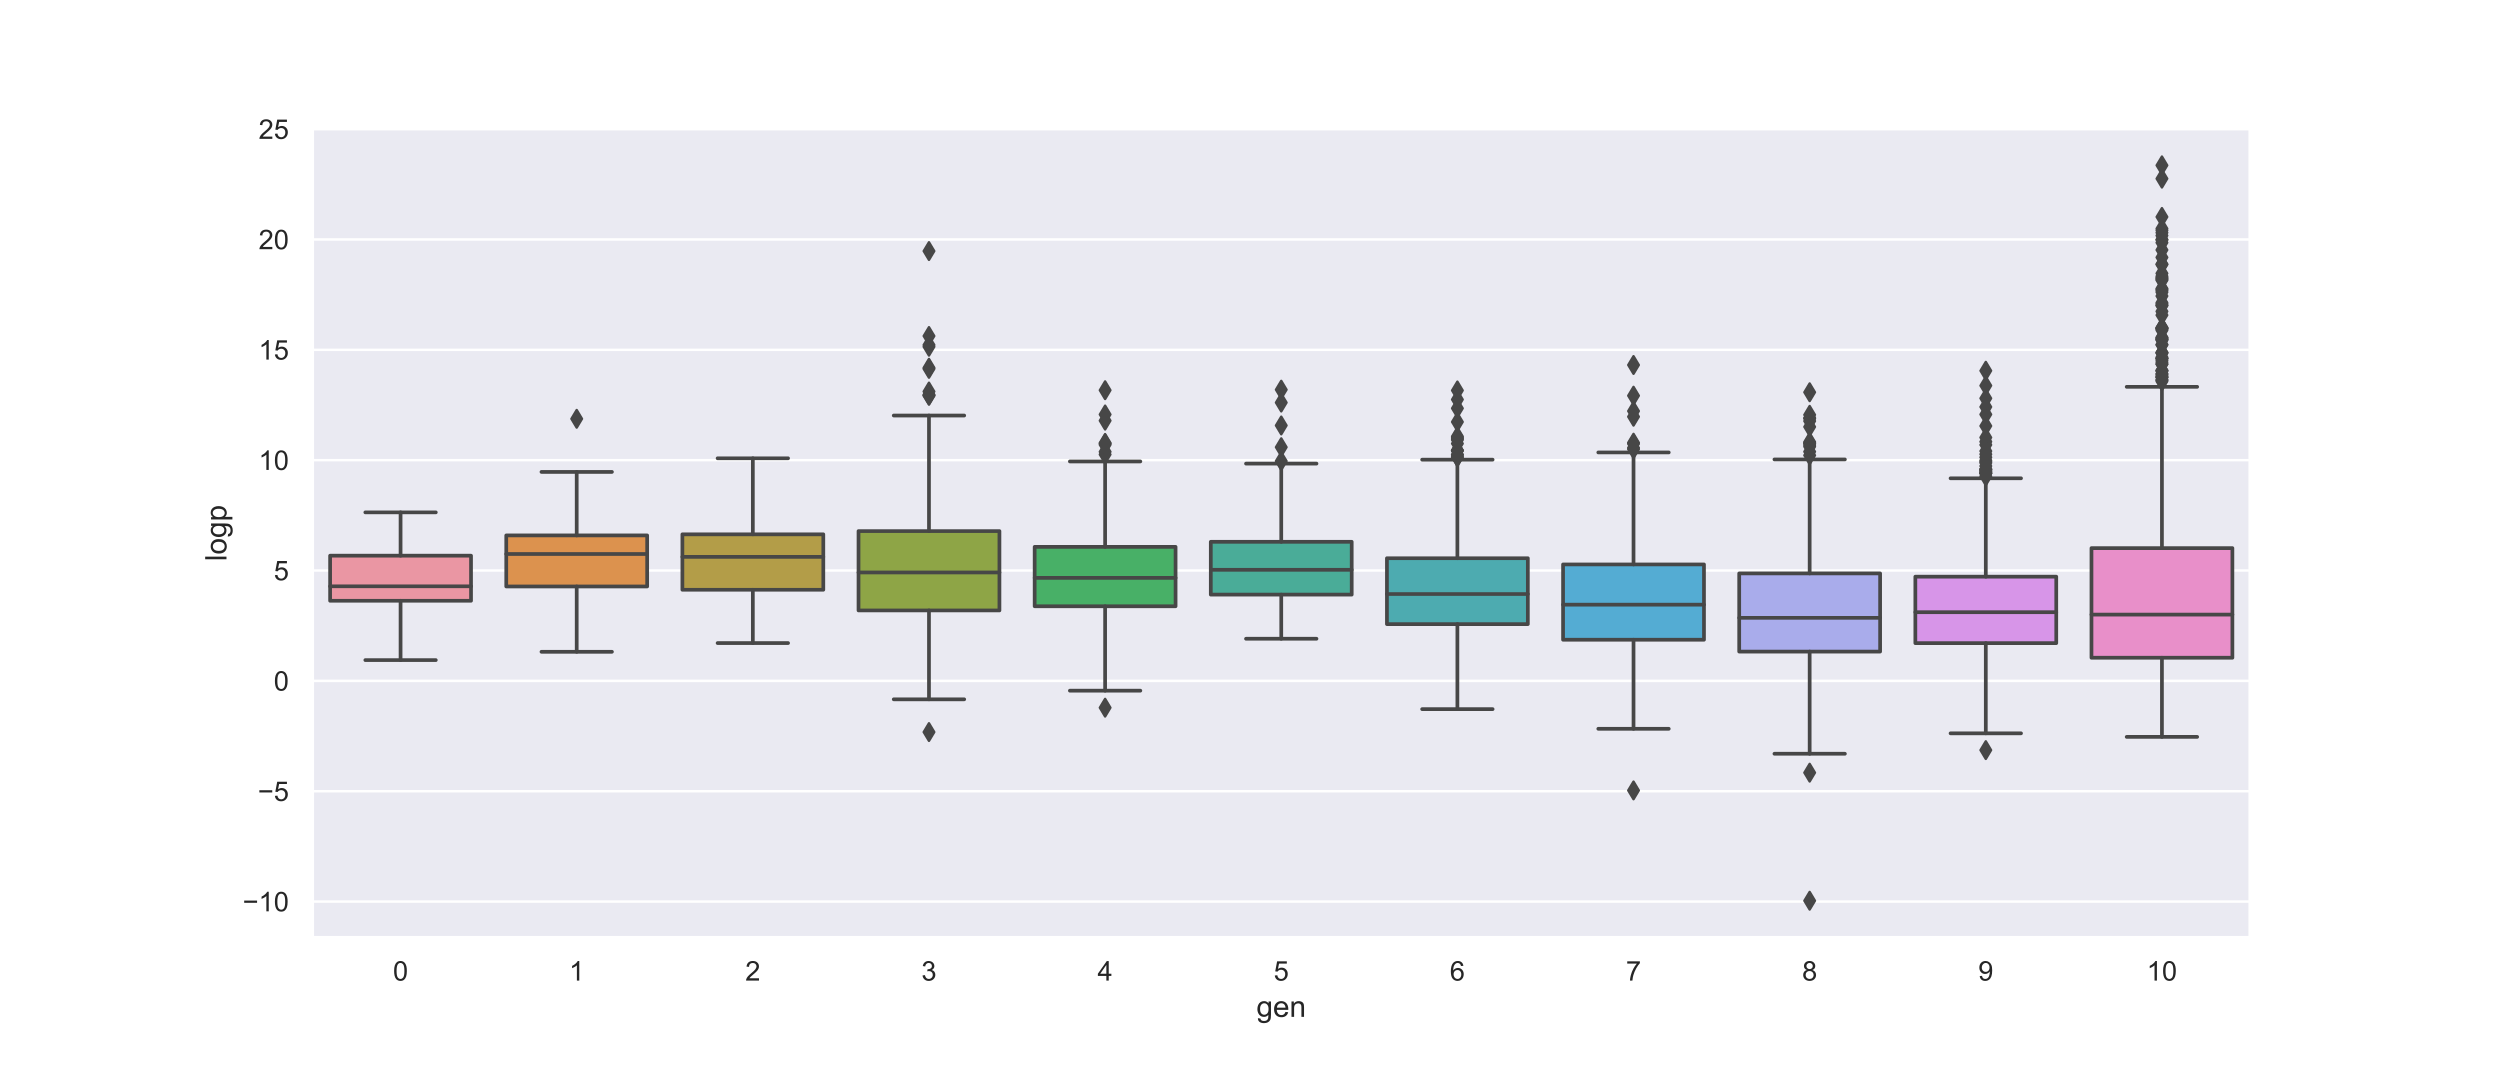 <?xml version="1.0" encoding="utf-8" standalone="no"?>
<!DOCTYPE svg PUBLIC "-//W3C//DTD SVG 1.1//EN"
  "http://www.w3.org/Graphics/SVG/1.1/DTD/svg11.dtd">
<!-- Created with matplotlib (https://matplotlib.org/) -->
<svg height="432pt" version="1.1" viewBox="0 0 1008 432" width="1008pt" xmlns="http://www.w3.org/2000/svg" xmlns:xlink="http://www.w3.org/1999/xlink">
 <defs>
  <style type="text/css">
*{stroke-linecap:butt;stroke-linejoin:round;}
  </style>
 </defs>
 <g id="figure_1">
  <g id="patch_1">
   <path d="M 0 432 
L 1008 432 
L 1008 0 
L 0 0 
z
" style="fill:#ffffff;"/>
  </g>
  <g id="axes_1">
   <g id="patch_2">
    <path d="M 126 378 
L 907.2 378 
L 907.2 51.84 
L 126 51.84 
z
" style="fill:#eaeaf2;"/>
   </g>
   <g id="matplotlib.axis_1">
    <g id="xtick_1">
     <g id="text_1">
      <!-- 0 -->
      <defs>
       <path d="M 4.156 35.297 
Q 4.156 48 6.766 55.734 
Q 9.375 63.484 14.516 67.672 
Q 19.672 71.875 27.484 71.875 
Q 33.25 71.875 37.594 69.547 
Q 41.938 67.234 44.766 62.859 
Q 47.609 58.5 49.219 52.219 
Q 50.828 45.953 50.828 35.297 
Q 50.828 22.703 48.234 14.969 
Q 45.656 7.234 40.5 3 
Q 35.359 -1.219 27.484 -1.219 
Q 17.141 -1.219 11.234 6.203 
Q 4.156 15.141 4.156 35.297 
z
M 13.188 35.297 
Q 13.188 17.672 17.312 11.828 
Q 21.438 6 27.484 6 
Q 33.547 6 37.672 11.859 
Q 41.797 17.719 41.797 35.297 
Q 41.797 52.984 37.672 58.781 
Q 33.547 64.594 27.391 64.594 
Q 21.344 64.594 17.719 59.469 
Q 13.188 52.938 13.188 35.297 
z
" id="ArialMT-48"/>
      </defs>
      <g style="fill:#262626;" transform="translate(158.451 395.374)scale(0.11 -0.11)">
       <use xlink:href="#ArialMT-48"/>
      </g>
     </g>
    </g>
    <g id="xtick_2">
     <g id="text_2">
      <!-- 1 -->
      <defs>
       <path d="M 37.25 0 
L 28.469 0 
L 28.469 56 
Q 25.297 52.984 20.141 49.953 
Q 14.984 46.922 10.891 45.406 
L 10.891 53.906 
Q 18.266 57.375 23.781 62.297 
Q 29.297 67.234 31.594 71.875 
L 37.25 71.875 
z
" id="ArialMT-49"/>
      </defs>
      <g style="fill:#262626;" transform="translate(229.469 395.374)scale(0.11 -0.11)">
       <use xlink:href="#ArialMT-49"/>
      </g>
     </g>
    </g>
    <g id="xtick_3">
     <g id="text_3">
      <!-- 2 -->
      <defs>
       <path d="M 50.344 8.453 
L 50.344 0 
L 3.031 0 
Q 2.938 3.172 4.047 6.109 
Q 5.859 10.938 9.828 15.625 
Q 13.812 20.312 21.344 26.469 
Q 33.016 36.031 37.109 41.625 
Q 41.219 47.219 41.219 52.203 
Q 41.219 57.422 37.469 61 
Q 33.734 64.594 27.734 64.594 
Q 21.391 64.594 17.578 60.781 
Q 13.766 56.984 13.719 50.25 
L 4.688 51.172 
Q 5.609 61.281 11.656 66.578 
Q 17.719 71.875 27.938 71.875 
Q 38.234 71.875 44.234 66.156 
Q 50.25 60.453 50.25 52 
Q 50.25 47.703 48.484 43.547 
Q 46.734 39.406 42.656 34.812 
Q 38.578 30.219 29.109 22.219 
Q 21.188 15.578 18.938 13.203 
Q 16.703 10.844 15.234 8.453 
z
" id="ArialMT-50"/>
      </defs>
      <g style="fill:#262626;" transform="translate(300.487 395.374)scale(0.11 -0.11)">
       <use xlink:href="#ArialMT-50"/>
      </g>
     </g>
    </g>
    <g id="xtick_4">
     <g id="text_4">
      <!-- 3 -->
      <defs>
       <path d="M 4.203 18.891 
L 12.984 20.062 
Q 14.5 12.594 18.141 9.297 
Q 21.781 6 27 6 
Q 33.203 6 37.469 10.297 
Q 41.75 14.594 41.75 20.953 
Q 41.75 27 37.797 30.922 
Q 33.844 34.859 27.734 34.859 
Q 25.25 34.859 21.531 33.891 
L 22.516 41.609 
Q 23.391 41.5 23.922 41.5 
Q 29.547 41.5 34.031 44.422 
Q 38.531 47.359 38.531 53.469 
Q 38.531 58.297 35.25 61.469 
Q 31.984 64.656 26.812 64.656 
Q 21.688 64.656 18.266 61.422 
Q 14.844 58.203 13.875 51.766 
L 5.078 53.328 
Q 6.688 62.156 12.391 67.016 
Q 18.109 71.875 26.609 71.875 
Q 32.469 71.875 37.391 69.359 
Q 42.328 66.844 44.938 62.5 
Q 47.562 58.156 47.562 53.266 
Q 47.562 48.641 45.062 44.828 
Q 42.578 41.016 37.703 38.766 
Q 44.047 37.312 47.562 32.688 
Q 51.078 28.078 51.078 21.141 
Q 51.078 11.766 44.234 5.25 
Q 37.406 -1.266 26.953 -1.266 
Q 17.531 -1.266 11.297 4.344 
Q 5.078 9.969 4.203 18.891 
z
" id="ArialMT-51"/>
      </defs>
      <g style="fill:#262626;" transform="translate(371.505 395.374)scale(0.11 -0.11)">
       <use xlink:href="#ArialMT-51"/>
      </g>
     </g>
    </g>
    <g id="xtick_5">
     <g id="text_5">
      <!-- 4 -->
      <defs>
       <path d="M 32.328 0 
L 32.328 17.141 
L 1.266 17.141 
L 1.266 25.203 
L 33.938 71.578 
L 41.109 71.578 
L 41.109 25.203 
L 50.781 25.203 
L 50.781 17.141 
L 41.109 17.141 
L 41.109 0 
z
M 32.328 25.203 
L 32.328 57.469 
L 9.906 25.203 
z
" id="ArialMT-52"/>
      </defs>
      <g style="fill:#262626;" transform="translate(442.523 395.374)scale(0.11 -0.11)">
       <use xlink:href="#ArialMT-52"/>
      </g>
     </g>
    </g>
    <g id="xtick_6">
     <g id="text_6">
      <!-- 5 -->
      <defs>
       <path d="M 4.156 18.75 
L 13.375 19.531 
Q 14.406 12.797 18.141 9.391 
Q 21.875 6 27.156 6 
Q 33.5 6 37.891 10.781 
Q 42.281 15.578 42.281 23.484 
Q 42.281 31 38.062 35.344 
Q 33.844 39.703 27 39.703 
Q 22.75 39.703 19.328 37.766 
Q 15.922 35.844 13.969 32.766 
L 5.719 33.844 
L 12.641 70.609 
L 48.25 70.609 
L 48.25 62.203 
L 19.672 62.203 
L 15.828 42.969 
Q 22.266 47.469 29.344 47.469 
Q 38.719 47.469 45.156 40.969 
Q 51.609 34.469 51.609 24.266 
Q 51.609 14.547 45.953 7.469 
Q 39.062 -1.219 27.156 -1.219 
Q 17.391 -1.219 11.203 4.25 
Q 5.031 9.719 4.156 18.75 
z
" id="ArialMT-53"/>
      </defs>
      <g style="fill:#262626;" transform="translate(513.541 395.374)scale(0.11 -0.11)">
       <use xlink:href="#ArialMT-53"/>
      </g>
     </g>
    </g>
    <g id="xtick_7">
     <g id="text_7">
      <!-- 6 -->
      <defs>
       <path d="M 49.75 54.047 
L 41.016 53.375 
Q 39.844 58.547 37.703 60.891 
Q 34.125 64.656 28.906 64.656 
Q 24.703 64.656 21.531 62.312 
Q 17.391 59.281 14.984 53.469 
Q 12.594 47.656 12.5 36.922 
Q 15.672 41.75 20.266 44.094 
Q 24.859 46.438 29.891 46.438 
Q 38.672 46.438 44.844 39.969 
Q 51.031 33.5 51.031 23.25 
Q 51.031 16.5 48.125 10.719 
Q 45.219 4.938 40.141 1.859 
Q 35.062 -1.219 28.609 -1.219 
Q 17.625 -1.219 10.688 6.859 
Q 3.766 14.938 3.766 33.5 
Q 3.766 54.25 11.422 63.672 
Q 18.109 71.875 29.438 71.875 
Q 37.891 71.875 43.281 67.141 
Q 48.688 62.406 49.75 54.047 
z
M 13.875 23.188 
Q 13.875 18.656 15.797 14.5 
Q 17.719 10.359 21.188 8.172 
Q 24.656 6 28.469 6 
Q 34.031 6 38.031 10.484 
Q 42.047 14.984 42.047 22.703 
Q 42.047 30.125 38.078 34.391 
Q 34.125 38.672 28.125 38.672 
Q 22.172 38.672 18.016 34.391 
Q 13.875 30.125 13.875 23.188 
z
" id="ArialMT-54"/>
      </defs>
      <g style="fill:#262626;" transform="translate(584.56 395.374)scale(0.11 -0.11)">
       <use xlink:href="#ArialMT-54"/>
      </g>
     </g>
    </g>
    <g id="xtick_8">
     <g id="text_8">
      <!-- 7 -->
      <defs>
       <path d="M 4.734 62.203 
L 4.734 70.656 
L 51.078 70.656 
L 51.078 63.812 
Q 44.234 56.547 37.516 44.484 
Q 30.812 32.422 27.156 19.672 
Q 24.516 10.688 23.781 0 
L 14.75 0 
Q 14.891 8.453 18.062 20.406 
Q 21.234 32.375 27.172 43.484 
Q 33.109 54.594 39.797 62.203 
z
" id="ArialMT-55"/>
      </defs>
      <g style="fill:#262626;" transform="translate(655.578 395.374)scale(0.11 -0.11)">
       <use xlink:href="#ArialMT-55"/>
      </g>
     </g>
    </g>
    <g id="xtick_9">
     <g id="text_9">
      <!-- 8 -->
      <defs>
       <path d="M 17.672 38.812 
Q 12.203 40.828 9.562 44.531 
Q 6.938 48.25 6.938 53.422 
Q 6.938 61.234 12.547 66.547 
Q 18.172 71.875 27.484 71.875 
Q 36.859 71.875 42.578 66.422 
Q 48.297 60.984 48.297 53.172 
Q 48.297 48.188 45.672 44.5 
Q 43.062 40.828 37.75 38.812 
Q 44.344 36.672 47.781 31.875 
Q 51.219 27.094 51.219 20.453 
Q 51.219 11.281 44.719 5.031 
Q 38.234 -1.219 27.641 -1.219 
Q 17.047 -1.219 10.547 5.047 
Q 4.047 11.328 4.047 20.703 
Q 4.047 27.688 7.594 32.391 
Q 11.141 37.109 17.672 38.812 
z
M 15.922 53.719 
Q 15.922 48.641 19.188 45.406 
Q 22.469 42.188 27.688 42.188 
Q 32.766 42.188 36.016 45.375 
Q 39.266 48.578 39.266 53.219 
Q 39.266 58.062 35.906 61.359 
Q 32.562 64.656 27.594 64.656 
Q 22.562 64.656 19.234 61.422 
Q 15.922 58.203 15.922 53.719 
z
M 13.094 20.656 
Q 13.094 16.891 14.875 13.375 
Q 16.656 9.859 20.172 7.922 
Q 23.688 6 27.734 6 
Q 34.031 6 38.125 10.047 
Q 42.234 14.109 42.234 20.359 
Q 42.234 26.703 38.016 30.859 
Q 33.797 35.016 27.438 35.016 
Q 21.234 35.016 17.156 30.906 
Q 13.094 26.812 13.094 20.656 
z
" id="ArialMT-56"/>
      </defs>
      <g style="fill:#262626;" transform="translate(726.596 395.374)scale(0.11 -0.11)">
       <use xlink:href="#ArialMT-56"/>
      </g>
     </g>
    </g>
    <g id="xtick_10">
     <g id="text_10">
      <!-- 9 -->
      <defs>
       <path d="M 5.469 16.547 
L 13.922 17.328 
Q 14.984 11.375 18.016 8.688 
Q 21.047 6 25.781 6 
Q 29.828 6 32.875 7.859 
Q 35.938 9.719 37.891 12.812 
Q 39.844 15.922 41.156 21.188 
Q 42.484 26.469 42.484 31.938 
Q 42.484 32.516 42.438 33.688 
Q 39.797 29.5 35.234 26.875 
Q 30.672 24.266 25.344 24.266 
Q 16.453 24.266 10.297 30.703 
Q 4.156 37.156 4.156 47.703 
Q 4.156 58.594 10.578 65.234 
Q 17 71.875 26.656 71.875 
Q 33.641 71.875 39.422 68.109 
Q 45.219 64.359 48.219 57.391 
Q 51.219 50.438 51.219 37.25 
Q 51.219 23.531 48.234 15.406 
Q 45.266 7.281 39.375 3.031 
Q 33.5 -1.219 25.594 -1.219 
Q 17.188 -1.219 11.859 3.438 
Q 6.547 8.109 5.469 16.547 
z
M 41.453 48.141 
Q 41.453 55.719 37.422 60.156 
Q 33.406 64.594 27.734 64.594 
Q 21.875 64.594 17.531 59.812 
Q 13.188 55.031 13.188 47.406 
Q 13.188 40.578 17.312 36.297 
Q 21.438 32.031 27.484 32.031 
Q 33.594 32.031 37.516 36.297 
Q 41.453 40.578 41.453 48.141 
z
" id="ArialMT-57"/>
      </defs>
      <g style="fill:#262626;" transform="translate(797.614 395.374)scale(0.11 -0.11)">
       <use xlink:href="#ArialMT-57"/>
      </g>
     </g>
    </g>
    <g id="xtick_11">
     <g id="text_11">
      <!-- 10 -->
      <g style="fill:#262626;" transform="translate(865.574 395.374)scale(0.11 -0.11)">
       <use xlink:href="#ArialMT-49"/>
       <use x="55.615" xlink:href="#ArialMT-48"/>
      </g>
     </g>
    </g>
    <g id="text_12">
     <!-- gen -->
     <defs>
      <path d="M 4.984 -4.297 
L 13.531 -5.562 
Q 14.062 -9.516 16.5 -11.328 
Q 19.781 -13.766 25.438 -13.766 
Q 31.547 -13.766 34.859 -11.328 
Q 38.188 -8.891 39.359 -4.5 
Q 40.047 -1.812 39.984 6.781 
Q 34.234 0 25.641 0 
Q 14.938 0 9.078 7.719 
Q 3.219 15.438 3.219 26.219 
Q 3.219 33.641 5.906 39.906 
Q 8.594 46.188 13.688 49.609 
Q 18.797 53.031 25.688 53.031 
Q 34.859 53.031 40.828 45.609 
L 40.828 51.859 
L 48.922 51.859 
L 48.922 7.031 
Q 48.922 -5.078 46.453 -10.125 
Q 44 -15.188 38.641 -18.109 
Q 33.297 -21.047 25.484 -21.047 
Q 16.219 -21.047 10.5 -16.875 
Q 4.781 -12.703 4.984 -4.297 
z
M 12.25 26.859 
Q 12.25 16.656 16.297 11.969 
Q 20.359 7.281 26.469 7.281 
Q 32.516 7.281 36.609 11.938 
Q 40.719 16.609 40.719 26.562 
Q 40.719 36.078 36.5 40.906 
Q 32.281 45.75 26.312 45.75 
Q 20.453 45.75 16.344 40.984 
Q 12.25 36.234 12.25 26.859 
z
" id="ArialMT-103"/>
      <path d="M 42.094 16.703 
L 51.172 15.578 
Q 49.031 7.625 43.219 3.219 
Q 37.406 -1.172 28.375 -1.172 
Q 17 -1.172 10.328 5.828 
Q 3.656 12.844 3.656 25.484 
Q 3.656 38.578 10.391 45.797 
Q 17.141 53.031 27.875 53.031 
Q 38.281 53.031 44.875 45.953 
Q 51.469 38.875 51.469 26.031 
Q 51.469 25.25 51.422 23.688 
L 12.75 23.688 
Q 13.234 15.141 17.578 10.594 
Q 21.922 6.062 28.422 6.062 
Q 33.25 6.062 36.672 8.594 
Q 40.094 11.141 42.094 16.703 
z
M 13.234 30.906 
L 42.188 30.906 
Q 41.609 37.453 38.875 40.719 
Q 34.672 45.797 27.984 45.797 
Q 21.922 45.797 17.797 41.75 
Q 13.672 37.703 13.234 30.906 
z
" id="ArialMT-101"/>
      <path d="M 6.594 0 
L 6.594 51.859 
L 14.5 51.859 
L 14.5 44.484 
Q 20.219 53.031 31 53.031 
Q 35.688 53.031 39.625 51.344 
Q 43.562 49.656 45.516 46.922 
Q 47.469 44.188 48.25 40.438 
Q 48.734 37.984 48.734 31.891 
L 48.734 0 
L 39.938 0 
L 39.938 31.547 
Q 39.938 36.922 38.906 39.578 
Q 37.891 42.234 35.281 43.812 
Q 32.672 45.406 29.156 45.406 
Q 23.531 45.406 19.453 41.844 
Q 15.375 38.281 15.375 28.328 
L 15.375 0 
z
" id="ArialMT-110"/>
     </defs>
     <g style="fill:#262626;" transform="translate(506.59 410.009)scale(0.12 -0.12)">
      <use xlink:href="#ArialMT-103"/>
      <use x="55.615" xlink:href="#ArialMT-101"/>
      <use x="111.23" xlink:href="#ArialMT-110"/>
     </g>
    </g>
   </g>
   <g id="matplotlib.axis_2">
    <g id="ytick_1">
     <g id="line2d_1">
      <path clip-path="url(#pc504d49e63)" d="M 126 363.509 
L 907.2 363.509 
" style="fill:none;stroke:#ffffff;stroke-linecap:round;"/>
     </g>
     <g id="text_13">
      <!-- −10 -->
      <defs>
       <path d="M 52.828 31.203 
L 5.562 31.203 
L 5.562 39.406 
L 52.828 39.406 
z
" id="ArialMT-8722"/>
      </defs>
      <g style="fill:#262626;" transform="translate(97.841 367.446)scale(0.11 -0.11)">
       <use xlink:href="#ArialMT-8722"/>
       <use x="58.398" xlink:href="#ArialMT-49"/>
       <use x="114.014" xlink:href="#ArialMT-48"/>
      </g>
     </g>
    </g>
    <g id="ytick_2">
     <g id="line2d_2">
      <path clip-path="url(#pc504d49e63)" d="M 126 319.016 
L 907.2 319.016 
" style="fill:none;stroke:#ffffff;stroke-linecap:round;"/>
     </g>
     <g id="text_14">
      <!-- −5 -->
      <g style="fill:#262626;" transform="translate(103.958 322.953)scale(0.11 -0.11)">
       <use xlink:href="#ArialMT-8722"/>
       <use x="58.398" xlink:href="#ArialMT-53"/>
      </g>
     </g>
    </g>
    <g id="ytick_3">
     <g id="line2d_3">
      <path clip-path="url(#pc504d49e63)" d="M 126 274.524 
L 907.2 274.524 
" style="fill:none;stroke:#ffffff;stroke-linecap:round;"/>
     </g>
     <g id="text_15">
      <!-- 0 -->
      <g style="fill:#262626;" transform="translate(110.383 278.46)scale(0.11 -0.11)">
       <use xlink:href="#ArialMT-48"/>
      </g>
     </g>
    </g>
    <g id="ytick_4">
     <g id="line2d_4">
      <path clip-path="url(#pc504d49e63)" d="M 126 230.031 
L 907.2 230.031 
" style="fill:none;stroke:#ffffff;stroke-linecap:round;"/>
     </g>
     <g id="text_16">
      <!-- 5 -->
      <g style="fill:#262626;" transform="translate(110.383 233.968)scale(0.11 -0.11)">
       <use xlink:href="#ArialMT-53"/>
      </g>
     </g>
    </g>
    <g id="ytick_5">
     <g id="line2d_5">
      <path clip-path="url(#pc504d49e63)" d="M 126 185.538 
L 907.2 185.538 
" style="fill:none;stroke:#ffffff;stroke-linecap:round;"/>
     </g>
     <g id="text_17">
      <!-- 10 -->
      <g style="fill:#262626;" transform="translate(104.266 189.475)scale(0.11 -0.11)">
       <use xlink:href="#ArialMT-49"/>
       <use x="55.615" xlink:href="#ArialMT-48"/>
      </g>
     </g>
    </g>
    <g id="ytick_6">
     <g id="line2d_6">
      <path clip-path="url(#pc504d49e63)" d="M 126 141.045 
L 907.2 141.045 
" style="fill:none;stroke:#ffffff;stroke-linecap:round;"/>
     </g>
     <g id="text_18">
      <!-- 15 -->
      <g style="fill:#262626;" transform="translate(104.266 144.982)scale(0.11 -0.11)">
       <use xlink:href="#ArialMT-49"/>
       <use x="55.615" xlink:href="#ArialMT-53"/>
      </g>
     </g>
    </g>
    <g id="ytick_7">
     <g id="line2d_7">
      <path clip-path="url(#pc504d49e63)" d="M 126 96.552 
L 907.2 96.552 
" style="fill:none;stroke:#ffffff;stroke-linecap:round;"/>
     </g>
     <g id="text_19">
      <!-- 20 -->
      <g style="fill:#262626;" transform="translate(104.266 100.489)scale(0.11 -0.11)">
       <use xlink:href="#ArialMT-50"/>
       <use x="55.615" xlink:href="#ArialMT-48"/>
      </g>
     </g>
    </g>
    <g id="ytick_8">
     <g id="line2d_8">
      <path clip-path="url(#pc504d49e63)" d="M 126 52.06 
L 907.2 52.06 
" style="fill:none;stroke:#ffffff;stroke-linecap:round;"/>
     </g>
     <g id="text_20">
      <!-- 25 -->
      <g style="fill:#262626;" transform="translate(104.266 55.996)scale(0.11 -0.11)">
       <use xlink:href="#ArialMT-50"/>
       <use x="55.615" xlink:href="#ArialMT-53"/>
      </g>
     </g>
    </g>
    <g id="text_21">
     <!-- logp -->
     <defs>
      <path d="M 6.391 0 
L 6.391 71.578 
L 15.188 71.578 
L 15.188 0 
z
" id="ArialMT-108"/>
      <path d="M 3.328 25.922 
Q 3.328 40.328 11.328 47.266 
Q 18.016 53.031 27.641 53.031 
Q 38.328 53.031 45.109 46.016 
Q 51.906 39.016 51.906 26.656 
Q 51.906 16.656 48.906 10.906 
Q 45.906 5.172 40.156 2 
Q 34.422 -1.172 27.641 -1.172 
Q 16.75 -1.172 10.031 5.812 
Q 3.328 12.797 3.328 25.922 
z
M 12.359 25.922 
Q 12.359 15.969 16.703 11.016 
Q 21.047 6.062 27.641 6.062 
Q 34.188 6.062 38.531 11.031 
Q 42.875 16.016 42.875 26.219 
Q 42.875 35.844 38.5 40.797 
Q 34.125 45.75 27.641 45.75 
Q 21.047 45.75 16.703 40.812 
Q 12.359 35.891 12.359 25.922 
z
" id="ArialMT-111"/>
      <path d="M 6.594 -19.875 
L 6.594 51.859 
L 14.594 51.859 
L 14.594 45.125 
Q 17.438 49.078 21 51.047 
Q 24.562 53.031 29.641 53.031 
Q 36.281 53.031 41.359 49.609 
Q 46.438 46.188 49.016 39.953 
Q 51.609 33.734 51.609 26.312 
Q 51.609 18.359 48.75 11.984 
Q 45.906 5.609 40.453 2.219 
Q 35.016 -1.172 29 -1.172 
Q 24.609 -1.172 21.109 0.688 
Q 17.625 2.547 15.375 5.375 
L 15.375 -19.875 
z
M 14.547 25.641 
Q 14.547 15.625 18.594 10.844 
Q 22.656 6.062 28.422 6.062 
Q 34.281 6.062 38.453 11.016 
Q 42.625 15.969 42.625 26.375 
Q 42.625 36.281 38.547 41.203 
Q 34.469 46.141 28.812 46.141 
Q 23.188 46.141 18.859 40.891 
Q 14.547 35.641 14.547 25.641 
z
" id="ArialMT-112"/>
     </defs>
     <g style="fill:#262626;" transform="translate(91.316 226.263)rotate(-90)scale(0.12 -0.12)">
      <use xlink:href="#ArialMT-108"/>
      <use x="22.217" xlink:href="#ArialMT-111"/>
      <use x="77.832" xlink:href="#ArialMT-103"/>
      <use x="133.447" xlink:href="#ArialMT-112"/>
     </g>
    </g>
   </g>
   <g id="patch_3">
    <path clip-path="url(#pc504d49e63)" d="M 133.102 242.229 
L 189.916 242.229 
L 189.916 224.052 
L 133.102 224.052 
L 133.102 242.229 
z
" style="fill:#ea96a3;stroke:#474747;stroke-linejoin:miter;stroke-width:1.5;"/>
   </g>
   <g id="patch_4">
    <path clip-path="url(#pc504d49e63)" d="M 204.12 236.46 
L 260.935 236.46 
L 260.935 215.879 
L 204.12 215.879 
L 204.12 236.46 
z
" style="fill:#dc924e;stroke:#474747;stroke-linejoin:miter;stroke-width:1.5;"/>
   </g>
   <g id="patch_5">
    <path clip-path="url(#pc504d49e63)" d="M 275.138 237.792 
L 331.953 237.792 
L 331.953 215.436 
L 275.138 215.436 
L 275.138 237.792 
z
" style="fill:#b39d48;stroke:#474747;stroke-linejoin:miter;stroke-width:1.5;"/>
   </g>
   <g id="patch_6">
    <path clip-path="url(#pc504d49e63)" d="M 346.156 246.125 
L 402.971 246.125 
L 402.971 214.14 
L 346.156 214.14 
L 346.156 246.125 
z
" style="fill:#8ea546;stroke:#474747;stroke-linejoin:miter;stroke-width:1.5;"/>
   </g>
   <g id="patch_7">
    <path clip-path="url(#pc504d49e63)" d="M 417.175 244.442 
L 473.989 244.442 
L 473.989 220.495 
L 417.175 220.495 
L 417.175 244.442 
z
" style="fill:#48b067;stroke:#474747;stroke-linejoin:miter;stroke-width:1.5;"/>
   </g>
   <g id="patch_8">
    <path clip-path="url(#pc504d49e63)" d="M 488.193 239.753 
L 545.007 239.753 
L 545.007 218.455 
L 488.193 218.455 
L 488.193 239.753 
z
" style="fill:#4aac98;stroke:#474747;stroke-linejoin:miter;stroke-width:1.5;"/>
   </g>
   <g id="patch_9">
    <path clip-path="url(#pc504d49e63)" d="M 559.211 251.641 
L 616.025 251.641 
L 616.025 225.081 
L 559.211 225.081 
L 559.211 251.641 
z
" style="fill:#4dabb0;stroke:#474747;stroke-linejoin:miter;stroke-width:1.5;"/>
   </g>
   <g id="patch_10">
    <path clip-path="url(#pc504d49e63)" d="M 630.229 257.942 
L 687.044 257.942 
L 687.044 227.579 
L 630.229 227.579 
L 630.229 257.942 
z
" style="fill:#54acd3;stroke:#474747;stroke-linejoin:miter;stroke-width:1.5;"/>
   </g>
   <g id="patch_11">
    <path clip-path="url(#pc504d49e63)" d="M 701.247 262.715 
L 758.062 262.715 
L 758.062 231.204 
L 701.247 231.204 
L 701.247 262.715 
z
" style="fill:#a9aceb;stroke:#474747;stroke-linejoin:miter;stroke-width:1.5;"/>
   </g>
   <g id="patch_12">
    <path clip-path="url(#pc504d49e63)" d="M 772.265 259.313 
L 829.08 259.313 
L 829.08 232.514 
L 772.265 232.514 
L 772.265 259.313 
z
" style="fill:#d795e8;stroke:#474747;stroke-linejoin:miter;stroke-width:1.5;"/>
   </g>
   <g id="patch_13">
    <path clip-path="url(#pc504d49e63)" d="M 843.284 265.203 
L 900.098 265.203 
L 900.098 221.002 
L 843.284 221.002 
L 843.284 265.203 
z
" style="fill:#e88fc9;stroke:#474747;stroke-linejoin:miter;stroke-width:1.5;"/>
   </g>
   <g id="line2d_9">
    <path clip-path="url(#pc504d49e63)" d="M 161.509 242.229 
L 161.509 266.155 
" style="fill:none;stroke:#474747;stroke-linecap:round;stroke-width:1.5;"/>
   </g>
   <g id="line2d_10">
    <path clip-path="url(#pc504d49e63)" d="M 161.509 224.052 
L 161.509 206.588 
" style="fill:none;stroke:#474747;stroke-linecap:round;stroke-width:1.5;"/>
   </g>
   <g id="line2d_11">
    <path clip-path="url(#pc504d49e63)" d="M 147.305 266.155 
L 175.713 266.155 
" style="fill:none;stroke:#474747;stroke-linecap:round;stroke-width:1.5;"/>
   </g>
   <g id="line2d_12">
    <path clip-path="url(#pc504d49e63)" d="M 147.305 206.588 
L 175.713 206.588 
" style="fill:none;stroke:#474747;stroke-linecap:round;stroke-width:1.5;"/>
   </g>
   <g id="line2d_13"/>
   <g id="line2d_14">
    <path clip-path="url(#pc504d49e63)" d="M 232.527 236.46 
L 232.527 262.8 
" style="fill:none;stroke:#474747;stroke-linecap:round;stroke-width:1.5;"/>
   </g>
   <g id="line2d_15">
    <path clip-path="url(#pc504d49e63)" d="M 232.527 215.879 
L 232.527 190.275 
" style="fill:none;stroke:#474747;stroke-linecap:round;stroke-width:1.5;"/>
   </g>
   <g id="line2d_16">
    <path clip-path="url(#pc504d49e63)" d="M 218.324 262.8 
L 246.731 262.8 
" style="fill:none;stroke:#474747;stroke-linecap:round;stroke-width:1.5;"/>
   </g>
   <g id="line2d_17">
    <path clip-path="url(#pc504d49e63)" d="M 218.324 190.275 
L 246.731 190.275 
" style="fill:none;stroke:#474747;stroke-linecap:round;stroke-width:1.5;"/>
   </g>
   <g id="line2d_18">
    <defs>
     <path d="M 0 3.536 
L 2.121 0 
L 0 -3.536 
L -2.121 0 
z
" id="m5ceb5c27eb" style="stroke:#474747;stroke-linejoin:miter;"/>
    </defs>
    <g clip-path="url(#pc504d49e63)">
     <use style="fill:#474747;stroke:#474747;stroke-linejoin:miter;" x="232.527" xlink:href="#m5ceb5c27eb" y="168.861"/>
    </g>
   </g>
   <g id="line2d_19">
    <path clip-path="url(#pc504d49e63)" d="M 303.545 237.792 
L 303.545 259.284 
" style="fill:none;stroke:#474747;stroke-linecap:round;stroke-width:1.5;"/>
   </g>
   <g id="line2d_20">
    <path clip-path="url(#pc504d49e63)" d="M 303.545 215.436 
L 303.545 184.783 
" style="fill:none;stroke:#474747;stroke-linecap:round;stroke-width:1.5;"/>
   </g>
   <g id="line2d_21">
    <path clip-path="url(#pc504d49e63)" d="M 289.342 259.284 
L 317.749 259.284 
" style="fill:none;stroke:#474747;stroke-linecap:round;stroke-width:1.5;"/>
   </g>
   <g id="line2d_22">
    <path clip-path="url(#pc504d49e63)" d="M 289.342 184.783 
L 317.749 184.783 
" style="fill:none;stroke:#474747;stroke-linecap:round;stroke-width:1.5;"/>
   </g>
   <g id="line2d_23"/>
   <g id="line2d_24">
    <path clip-path="url(#pc504d49e63)" d="M 374.564 246.125 
L 374.564 281.964 
" style="fill:none;stroke:#474747;stroke-linecap:round;stroke-width:1.5;"/>
   </g>
   <g id="line2d_25">
    <path clip-path="url(#pc504d49e63)" d="M 374.564 214.14 
L 374.564 167.539 
" style="fill:none;stroke:#474747;stroke-linecap:round;stroke-width:1.5;"/>
   </g>
   <g id="line2d_26">
    <path clip-path="url(#pc504d49e63)" d="M 360.36 281.964 
L 388.767 281.964 
" style="fill:none;stroke:#474747;stroke-linecap:round;stroke-width:1.5;"/>
   </g>
   <g id="line2d_27">
    <path clip-path="url(#pc504d49e63)" d="M 360.36 167.539 
L 388.767 167.539 
" style="fill:none;stroke:#474747;stroke-linecap:round;stroke-width:1.5;"/>
   </g>
   <g id="line2d_28">
    <g clip-path="url(#pc504d49e63)">
     <use style="fill:#474747;stroke:#474747;stroke-linejoin:miter;" x="374.564" xlink:href="#m5ceb5c27eb" y="295.169"/>
     <use style="fill:#474747;stroke:#474747;stroke-linejoin:miter;" x="374.564" xlink:href="#m5ceb5c27eb" y="139.806"/>
     <use style="fill:#474747;stroke:#474747;stroke-linejoin:miter;" x="374.564" xlink:href="#m5ceb5c27eb" y="157.86"/>
     <use style="fill:#474747;stroke:#474747;stroke-linejoin:miter;" x="374.564" xlink:href="#m5ceb5c27eb" y="148.726"/>
     <use style="fill:#474747;stroke:#474747;stroke-linejoin:miter;" x="374.564" xlink:href="#m5ceb5c27eb" y="159.131"/>
     <use style="fill:#474747;stroke:#474747;stroke-linejoin:miter;" x="374.564" xlink:href="#m5ceb5c27eb" y="135.475"/>
     <use style="fill:#474747;stroke:#474747;stroke-linejoin:miter;" x="374.564" xlink:href="#m5ceb5c27eb" y="139.079"/>
     <use style="fill:#474747;stroke:#474747;stroke-linejoin:miter;" x="374.564" xlink:href="#m5ceb5c27eb" y="159.377"/>
     <use style="fill:#474747;stroke:#474747;stroke-linejoin:miter;" x="374.564" xlink:href="#m5ceb5c27eb" y="148.276"/>
     <use style="fill:#474747;stroke:#474747;stroke-linejoin:miter;" x="374.564" xlink:href="#m5ceb5c27eb" y="101.232"/>
     <use style="fill:#474747;stroke:#474747;stroke-linejoin:miter;" x="374.564" xlink:href="#m5ceb5c27eb" y="159.585"/>
    </g>
   </g>
   <g id="line2d_29">
    <path clip-path="url(#pc504d49e63)" d="M 445.582 244.442 
L 445.582 278.479 
" style="fill:none;stroke:#474747;stroke-linecap:round;stroke-width:1.5;"/>
   </g>
   <g id="line2d_30">
    <path clip-path="url(#pc504d49e63)" d="M 445.582 220.495 
L 445.582 186.056 
" style="fill:none;stroke:#474747;stroke-linecap:round;stroke-width:1.5;"/>
   </g>
   <g id="line2d_31">
    <path clip-path="url(#pc504d49e63)" d="M 431.378 278.479 
L 459.785 278.479 
" style="fill:none;stroke:#474747;stroke-linecap:round;stroke-width:1.5;"/>
   </g>
   <g id="line2d_32">
    <path clip-path="url(#pc504d49e63)" d="M 431.378 186.056 
L 459.785 186.056 
" style="fill:none;stroke:#474747;stroke-linecap:round;stroke-width:1.5;"/>
   </g>
   <g id="line2d_33">
    <g clip-path="url(#pc504d49e63)">
     <use style="fill:#474747;stroke:#474747;stroke-linejoin:miter;" x="445.582" xlink:href="#m5ceb5c27eb" y="285.337"/>
     <use style="fill:#474747;stroke:#474747;stroke-linejoin:miter;" x="445.582" xlink:href="#m5ceb5c27eb" y="178.578"/>
     <use style="fill:#474747;stroke:#474747;stroke-linejoin:miter;" x="445.582" xlink:href="#m5ceb5c27eb" y="182.148"/>
     <use style="fill:#474747;stroke:#474747;stroke-linejoin:miter;" x="445.582" xlink:href="#m5ceb5c27eb" y="169.603"/>
     <use style="fill:#474747;stroke:#474747;stroke-linejoin:miter;" x="445.582" xlink:href="#m5ceb5c27eb" y="183.252"/>
     <use style="fill:#474747;stroke:#474747;stroke-linejoin:miter;" x="445.582" xlink:href="#m5ceb5c27eb" y="167.114"/>
     <use style="fill:#474747;stroke:#474747;stroke-linejoin:miter;" x="445.582" xlink:href="#m5ceb5c27eb" y="179.325"/>
     <use style="fill:#474747;stroke:#474747;stroke-linejoin:miter;" x="445.582" xlink:href="#m5ceb5c27eb" y="178.838"/>
     <use style="fill:#474747;stroke:#474747;stroke-linejoin:miter;" x="445.582" xlink:href="#m5ceb5c27eb" y="157.338"/>
    </g>
   </g>
   <g id="line2d_34">
    <path clip-path="url(#pc504d49e63)" d="M 516.6 239.753 
L 516.6 257.547 
" style="fill:none;stroke:#474747;stroke-linecap:round;stroke-width:1.5;"/>
   </g>
   <g id="line2d_35">
    <path clip-path="url(#pc504d49e63)" d="M 516.6 218.455 
L 516.6 186.929 
" style="fill:none;stroke:#474747;stroke-linecap:round;stroke-width:1.5;"/>
   </g>
   <g id="line2d_36">
    <path clip-path="url(#pc504d49e63)" d="M 502.396 257.547 
L 530.804 257.547 
" style="fill:none;stroke:#474747;stroke-linecap:round;stroke-width:1.5;"/>
   </g>
   <g id="line2d_37">
    <path clip-path="url(#pc504d49e63)" d="M 502.396 186.929 
L 530.804 186.929 
" style="fill:none;stroke:#474747;stroke-linecap:round;stroke-width:1.5;"/>
   </g>
   <g id="line2d_38">
    <g clip-path="url(#pc504d49e63)">
     <use style="fill:#474747;stroke:#474747;stroke-linejoin:miter;" x="516.6" xlink:href="#m5ceb5c27eb" y="171.549"/>
     <use style="fill:#474747;stroke:#474747;stroke-linejoin:miter;" x="516.6" xlink:href="#m5ceb5c27eb" y="180.31"/>
     <use style="fill:#474747;stroke:#474747;stroke-linejoin:miter;" x="516.6" xlink:href="#m5ceb5c27eb" y="162.321"/>
     <use style="fill:#474747;stroke:#474747;stroke-linejoin:miter;" x="516.6" xlink:href="#m5ceb5c27eb" y="185.909"/>
     <use style="fill:#474747;stroke:#474747;stroke-linejoin:miter;" x="516.6" xlink:href="#m5ceb5c27eb" y="157.115"/>
    </g>
   </g>
   <g id="line2d_39">
    <path clip-path="url(#pc504d49e63)" d="M 587.618 251.641 
L 587.618 285.926 
" style="fill:none;stroke:#474747;stroke-linecap:round;stroke-width:1.5;"/>
   </g>
   <g id="line2d_40">
    <path clip-path="url(#pc504d49e63)" d="M 587.618 225.081 
L 587.618 185.336 
" style="fill:none;stroke:#474747;stroke-linecap:round;stroke-width:1.5;"/>
   </g>
   <g id="line2d_41">
    <path clip-path="url(#pc504d49e63)" d="M 573.415 285.926 
L 601.822 285.926 
" style="fill:none;stroke:#474747;stroke-linecap:round;stroke-width:1.5;"/>
   </g>
   <g id="line2d_42">
    <path clip-path="url(#pc504d49e63)" d="M 573.415 185.336 
L 601.822 185.336 
" style="fill:none;stroke:#474747;stroke-linecap:round;stroke-width:1.5;"/>
   </g>
   <g id="line2d_43">
    <g clip-path="url(#pc504d49e63)">
     <use style="fill:#474747;stroke:#474747;stroke-linejoin:miter;" x="587.618" xlink:href="#m5ceb5c27eb" y="157.425"/>
     <use style="fill:#474747;stroke:#474747;stroke-linejoin:miter;" x="587.618" xlink:href="#m5ceb5c27eb" y="164.639"/>
     <use style="fill:#474747;stroke:#474747;stroke-linejoin:miter;" x="587.618" xlink:href="#m5ceb5c27eb" y="170.119"/>
     <use style="fill:#474747;stroke:#474747;stroke-linejoin:miter;" x="587.618" xlink:href="#m5ceb5c27eb" y="183.307"/>
     <use style="fill:#474747;stroke:#474747;stroke-linejoin:miter;" x="587.618" xlink:href="#m5ceb5c27eb" y="183.403"/>
     <use style="fill:#474747;stroke:#474747;stroke-linejoin:miter;" x="587.618" xlink:href="#m5ceb5c27eb" y="177.348"/>
     <use style="fill:#474747;stroke:#474747;stroke-linejoin:miter;" x="587.618" xlink:href="#m5ceb5c27eb" y="176.933"/>
     <use style="fill:#474747;stroke:#474747;stroke-linejoin:miter;" x="587.618" xlink:href="#m5ceb5c27eb" y="176.474"/>
     <use style="fill:#474747;stroke:#474747;stroke-linejoin:miter;" x="587.618" xlink:href="#m5ceb5c27eb" y="161.09"/>
     <use style="fill:#474747;stroke:#474747;stroke-linejoin:miter;" x="587.618" xlink:href="#m5ceb5c27eb" y="181.72"/>
     <use style="fill:#474747;stroke:#474747;stroke-linejoin:miter;" x="587.618" xlink:href="#m5ceb5c27eb" y="175.962"/>
     <use style="fill:#474747;stroke:#474747;stroke-linejoin:miter;" x="587.618" xlink:href="#m5ceb5c27eb" y="178.855"/>
     <use style="fill:#474747;stroke:#474747;stroke-linejoin:miter;" x="587.618" xlink:href="#m5ceb5c27eb" y="184.298"/>
     <use style="fill:#474747;stroke:#474747;stroke-linejoin:miter;" x="587.618" xlink:href="#m5ceb5c27eb" y="184.263"/>
     <use style="fill:#474747;stroke:#474747;stroke-linejoin:miter;" x="587.618" xlink:href="#m5ceb5c27eb" y="181.575"/>
     <use style="fill:#474747;stroke:#474747;stroke-linejoin:miter;" x="587.618" xlink:href="#m5ceb5c27eb" y="181.666"/>
    </g>
   </g>
   <g id="line2d_44">
    <path clip-path="url(#pc504d49e63)" d="M 658.636 257.942 
L 658.636 293.848 
" style="fill:none;stroke:#474747;stroke-linecap:round;stroke-width:1.5;"/>
   </g>
   <g id="line2d_45">
    <path clip-path="url(#pc504d49e63)" d="M 658.636 227.579 
L 658.636 182.423 
" style="fill:none;stroke:#474747;stroke-linecap:round;stroke-width:1.5;"/>
   </g>
   <g id="line2d_46">
    <path clip-path="url(#pc504d49e63)" d="M 644.433 293.848 
L 672.84 293.848 
" style="fill:none;stroke:#474747;stroke-linecap:round;stroke-width:1.5;"/>
   </g>
   <g id="line2d_47">
    <path clip-path="url(#pc504d49e63)" d="M 644.433 182.423 
L 672.84 182.423 
" style="fill:none;stroke:#474747;stroke-linecap:round;stroke-width:1.5;"/>
   </g>
   <g id="line2d_48">
    <g clip-path="url(#pc504d49e63)">
     <use style="fill:#474747;stroke:#474747;stroke-linejoin:miter;" x="658.636" xlink:href="#m5ceb5c27eb" y="318.697"/>
     <use style="fill:#474747;stroke:#474747;stroke-linejoin:miter;" x="658.636" xlink:href="#m5ceb5c27eb" y="181.101"/>
     <use style="fill:#474747;stroke:#474747;stroke-linejoin:miter;" x="658.636" xlink:href="#m5ceb5c27eb" y="159.538"/>
     <use style="fill:#474747;stroke:#474747;stroke-linejoin:miter;" x="658.636" xlink:href="#m5ceb5c27eb" y="168.022"/>
     <use style="fill:#474747;stroke:#474747;stroke-linejoin:miter;" x="658.636" xlink:href="#m5ceb5c27eb" y="178.488"/>
     <use style="fill:#474747;stroke:#474747;stroke-linejoin:miter;" x="658.636" xlink:href="#m5ceb5c27eb" y="180.572"/>
     <use style="fill:#474747;stroke:#474747;stroke-linejoin:miter;" x="658.636" xlink:href="#m5ceb5c27eb" y="165.741"/>
     <use style="fill:#474747;stroke:#474747;stroke-linejoin:miter;" x="658.636" xlink:href="#m5ceb5c27eb" y="178.943"/>
     <use style="fill:#474747;stroke:#474747;stroke-linejoin:miter;" x="658.636" xlink:href="#m5ceb5c27eb" y="147.167"/>
    </g>
   </g>
   <g id="line2d_49">
    <path clip-path="url(#pc504d49e63)" d="M 729.655 262.715 
L 729.655 303.912 
" style="fill:none;stroke:#474747;stroke-linecap:round;stroke-width:1.5;"/>
   </g>
   <g id="line2d_50">
    <path clip-path="url(#pc504d49e63)" d="M 729.655 231.204 
L 729.655 185.242 
" style="fill:none;stroke:#474747;stroke-linecap:round;stroke-width:1.5;"/>
   </g>
   <g id="line2d_51">
    <path clip-path="url(#pc504d49e63)" d="M 715.451 303.912 
L 743.858 303.912 
" style="fill:none;stroke:#474747;stroke-linecap:round;stroke-width:1.5;"/>
   </g>
   <g id="line2d_52">
    <path clip-path="url(#pc504d49e63)" d="M 715.451 185.242 
L 743.858 185.242 
" style="fill:none;stroke:#474747;stroke-linecap:round;stroke-width:1.5;"/>
   </g>
   <g id="line2d_53">
    <g clip-path="url(#pc504d49e63)">
     <use style="fill:#474747;stroke:#474747;stroke-linejoin:miter;" x="729.655" xlink:href="#m5ceb5c27eb" y="311.542"/>
     <use style="fill:#474747;stroke:#474747;stroke-linejoin:miter;" x="729.655" xlink:href="#m5ceb5c27eb" y="363.175"/>
     <use style="fill:#474747;stroke:#474747;stroke-linejoin:miter;" x="729.655" xlink:href="#m5ceb5c27eb" y="158.158"/>
     <use style="fill:#474747;stroke:#474747;stroke-linejoin:miter;" x="729.655" xlink:href="#m5ceb5c27eb" y="183.597"/>
     <use style="fill:#474747;stroke:#474747;stroke-linejoin:miter;" x="729.655" xlink:href="#m5ceb5c27eb" y="182.111"/>
     <use style="fill:#474747;stroke:#474747;stroke-linejoin:miter;" x="729.655" xlink:href="#m5ceb5c27eb" y="168.495"/>
     <use style="fill:#474747;stroke:#474747;stroke-linejoin:miter;" x="729.655" xlink:href="#m5ceb5c27eb" y="168.763"/>
     <use style="fill:#474747;stroke:#474747;stroke-linejoin:miter;" x="729.655" xlink:href="#m5ceb5c27eb" y="169.779"/>
     <use style="fill:#474747;stroke:#474747;stroke-linejoin:miter;" x="729.655" xlink:href="#m5ceb5c27eb" y="172.105"/>
     <use style="fill:#474747;stroke:#474747;stroke-linejoin:miter;" x="729.655" xlink:href="#m5ceb5c27eb" y="178.794"/>
     <use style="fill:#474747;stroke:#474747;stroke-linejoin:miter;" x="729.655" xlink:href="#m5ceb5c27eb" y="178.194"/>
     <use style="fill:#474747;stroke:#474747;stroke-linejoin:miter;" x="729.655" xlink:href="#m5ceb5c27eb" y="178.606"/>
     <use style="fill:#474747;stroke:#474747;stroke-linejoin:miter;" x="729.655" xlink:href="#m5ceb5c27eb" y="179.434"/>
     <use style="fill:#474747;stroke:#474747;stroke-linejoin:miter;" x="729.655" xlink:href="#m5ceb5c27eb" y="180.068"/>
     <use style="fill:#474747;stroke:#474747;stroke-linejoin:miter;" x="729.655" xlink:href="#m5ceb5c27eb" y="167.252"/>
    </g>
   </g>
   <g id="line2d_54">
    <path clip-path="url(#pc504d49e63)" d="M 800.673 259.313 
L 800.673 295.677 
" style="fill:none;stroke:#474747;stroke-linecap:round;stroke-width:1.5;"/>
   </g>
   <g id="line2d_55">
    <path clip-path="url(#pc504d49e63)" d="M 800.673 232.514 
L 800.673 192.852 
" style="fill:none;stroke:#474747;stroke-linecap:round;stroke-width:1.5;"/>
   </g>
   <g id="line2d_56">
    <path clip-path="url(#pc504d49e63)" d="M 786.469 295.677 
L 814.876 295.677 
" style="fill:none;stroke:#474747;stroke-linecap:round;stroke-width:1.5;"/>
   </g>
   <g id="line2d_57">
    <path clip-path="url(#pc504d49e63)" d="M 786.469 192.852 
L 814.876 192.852 
" style="fill:none;stroke:#474747;stroke-linecap:round;stroke-width:1.5;"/>
   </g>
   <g id="line2d_58">
    <g clip-path="url(#pc504d49e63)">
     <use style="fill:#474747;stroke:#474747;stroke-linejoin:miter;" x="800.673" xlink:href="#m5ceb5c27eb" y="302.445"/>
     <use style="fill:#474747;stroke:#474747;stroke-linejoin:miter;" x="800.673" xlink:href="#m5ceb5c27eb" y="189.429"/>
     <use style="fill:#474747;stroke:#474747;stroke-linejoin:miter;" x="800.673" xlink:href="#m5ceb5c27eb" y="189.221"/>
     <use style="fill:#474747;stroke:#474747;stroke-linejoin:miter;" x="800.673" xlink:href="#m5ceb5c27eb" y="149.476"/>
     <use style="fill:#474747;stroke:#474747;stroke-linejoin:miter;" x="800.673" xlink:href="#m5ceb5c27eb" y="178.088"/>
     <use style="fill:#474747;stroke:#474747;stroke-linejoin:miter;" x="800.673" xlink:href="#m5ceb5c27eb" y="179.377"/>
     <use style="fill:#474747;stroke:#474747;stroke-linejoin:miter;" x="800.673" xlink:href="#m5ceb5c27eb" y="171.749"/>
     <use style="fill:#474747;stroke:#474747;stroke-linejoin:miter;" x="800.673" xlink:href="#m5ceb5c27eb" y="186.647"/>
     <use style="fill:#474747;stroke:#474747;stroke-linejoin:miter;" x="800.673" xlink:href="#m5ceb5c27eb" y="155.481"/>
     <use style="fill:#474747;stroke:#474747;stroke-linejoin:miter;" x="800.673" xlink:href="#m5ceb5c27eb" y="176.4"/>
     <use style="fill:#474747;stroke:#474747;stroke-linejoin:miter;" x="800.673" xlink:href="#m5ceb5c27eb" y="189.881"/>
     <use style="fill:#474747;stroke:#474747;stroke-linejoin:miter;" x="800.673" xlink:href="#m5ceb5c27eb" y="190.771"/>
     <use style="fill:#474747;stroke:#474747;stroke-linejoin:miter;" x="800.673" xlink:href="#m5ceb5c27eb" y="164.07"/>
     <use style="fill:#474747;stroke:#474747;stroke-linejoin:miter;" x="800.673" xlink:href="#m5ceb5c27eb" y="190.81"/>
     <use style="fill:#474747;stroke:#474747;stroke-linejoin:miter;" x="800.673" xlink:href="#m5ceb5c27eb" y="184.383"/>
     <use style="fill:#474747;stroke:#474747;stroke-linejoin:miter;" x="800.673" xlink:href="#m5ceb5c27eb" y="160.599"/>
     <use style="fill:#474747;stroke:#474747;stroke-linejoin:miter;" x="800.673" xlink:href="#m5ceb5c27eb" y="186.168"/>
     <use style="fill:#474747;stroke:#474747;stroke-linejoin:miter;" x="800.673" xlink:href="#m5ceb5c27eb" y="167.096"/>
     <use style="fill:#474747;stroke:#474747;stroke-linejoin:miter;" x="800.673" xlink:href="#m5ceb5c27eb" y="181.883"/>
     <use style="fill:#474747;stroke:#474747;stroke-linejoin:miter;" x="800.673" xlink:href="#m5ceb5c27eb" y="185.631"/>
     <use style="fill:#474747;stroke:#474747;stroke-linejoin:miter;" x="800.673" xlink:href="#m5ceb5c27eb" y="189.112"/>
     <use style="fill:#474747;stroke:#474747;stroke-linejoin:miter;" x="800.673" xlink:href="#m5ceb5c27eb" y="183.156"/>
     <use style="fill:#474747;stroke:#474747;stroke-linejoin:miter;" x="800.673" xlink:href="#m5ceb5c27eb" y="192.058"/>
     <use style="fill:#474747;stroke:#474747;stroke-linejoin:miter;" x="800.673" xlink:href="#m5ceb5c27eb" y="190.58"/>
     <use style="fill:#474747;stroke:#474747;stroke-linejoin:miter;" x="800.673" xlink:href="#m5ceb5c27eb" y="190.064"/>
     <use style="fill:#474747;stroke:#474747;stroke-linejoin:miter;" x="800.673" xlink:href="#m5ceb5c27eb" y="187.904"/>
     <use style="fill:#474747;stroke:#474747;stroke-linejoin:miter;" x="800.673" xlink:href="#m5ceb5c27eb" y="190.933"/>
    </g>
   </g>
   <g id="line2d_59">
    <path clip-path="url(#pc504d49e63)" d="M 871.691 265.203 
L 871.691 297.113 
" style="fill:none;stroke:#474747;stroke-linecap:round;stroke-width:1.5;"/>
   </g>
   <g id="line2d_60">
    <path clip-path="url(#pc504d49e63)" d="M 871.691 221.002 
L 871.691 155.969 
" style="fill:none;stroke:#474747;stroke-linecap:round;stroke-width:1.5;"/>
   </g>
   <g id="line2d_61">
    <path clip-path="url(#pc504d49e63)" d="M 857.487 297.113 
L 885.895 297.113 
" style="fill:none;stroke:#474747;stroke-linecap:round;stroke-width:1.5;"/>
   </g>
   <g id="line2d_62">
    <path clip-path="url(#pc504d49e63)" d="M 857.487 155.969 
L 885.895 155.969 
" style="fill:none;stroke:#474747;stroke-linecap:round;stroke-width:1.5;"/>
   </g>
   <g id="line2d_63">
    <g clip-path="url(#pc504d49e63)">
     <use style="fill:#474747;stroke:#474747;stroke-linejoin:miter;" x="871.691" xlink:href="#m5ceb5c27eb" y="117.817"/>
     <use style="fill:#474747;stroke:#474747;stroke-linejoin:miter;" x="871.691" xlink:href="#m5ceb5c27eb" y="111.39"/>
     <use style="fill:#474747;stroke:#474747;stroke-linejoin:miter;" x="871.691" xlink:href="#m5ceb5c27eb" y="112.238"/>
     <use style="fill:#474747;stroke:#474747;stroke-linejoin:miter;" x="871.691" xlink:href="#m5ceb5c27eb" y="87.464"/>
     <use style="fill:#474747;stroke:#474747;stroke-linejoin:miter;" x="871.691" xlink:href="#m5ceb5c27eb" y="110.24"/>
     <use style="fill:#474747;stroke:#474747;stroke-linejoin:miter;" x="871.691" xlink:href="#m5ceb5c27eb" y="116.339"/>
     <use style="fill:#474747;stroke:#474747;stroke-linejoin:miter;" x="871.691" xlink:href="#m5ceb5c27eb" y="97.842"/>
     <use style="fill:#474747;stroke:#474747;stroke-linejoin:miter;" x="871.691" xlink:href="#m5ceb5c27eb" y="150.707"/>
     <use style="fill:#474747;stroke:#474747;stroke-linejoin:miter;" x="871.691" xlink:href="#m5ceb5c27eb" y="132.665"/>
     <use style="fill:#474747;stroke:#474747;stroke-linejoin:miter;" x="871.691" xlink:href="#m5ceb5c27eb" y="100.777"/>
     <use style="fill:#474747;stroke:#474747;stroke-linejoin:miter;" x="871.691" xlink:href="#m5ceb5c27eb" y="106.688"/>
     <use style="fill:#474747;stroke:#474747;stroke-linejoin:miter;" x="871.691" xlink:href="#m5ceb5c27eb" y="94.986"/>
     <use style="fill:#474747;stroke:#474747;stroke-linejoin:miter;" x="871.691" xlink:href="#m5ceb5c27eb" y="92.875"/>
     <use style="fill:#474747;stroke:#474747;stroke-linejoin:miter;" x="871.691" xlink:href="#m5ceb5c27eb" y="151.97"/>
     <use style="fill:#474747;stroke:#474747;stroke-linejoin:miter;" x="871.691" xlink:href="#m5ceb5c27eb" y="117.161"/>
     <use style="fill:#474747;stroke:#474747;stroke-linejoin:miter;" x="871.691" xlink:href="#m5ceb5c27eb" y="92.164"/>
     <use style="fill:#474747;stroke:#474747;stroke-linejoin:miter;" x="871.691" xlink:href="#m5ceb5c27eb" y="113"/>
     <use style="fill:#474747;stroke:#474747;stroke-linejoin:miter;" x="871.691" xlink:href="#m5ceb5c27eb" y="132.204"/>
     <use style="fill:#474747;stroke:#474747;stroke-linejoin:miter;" x="871.691" xlink:href="#m5ceb5c27eb" y="132.47"/>
     <use style="fill:#474747;stroke:#474747;stroke-linejoin:miter;" x="871.691" xlink:href="#m5ceb5c27eb" y="66.665"/>
     <use style="fill:#474747;stroke:#474747;stroke-linejoin:miter;" x="871.691" xlink:href="#m5ceb5c27eb" y="150.887"/>
     <use style="fill:#474747;stroke:#474747;stroke-linejoin:miter;" x="871.691" xlink:href="#m5ceb5c27eb" y="144.557"/>
     <use style="fill:#474747;stroke:#474747;stroke-linejoin:miter;" x="871.691" xlink:href="#m5ceb5c27eb" y="144.536"/>
     <use style="fill:#474747;stroke:#474747;stroke-linejoin:miter;" x="871.691" xlink:href="#m5ceb5c27eb" y="153.209"/>
     <use style="fill:#474747;stroke:#474747;stroke-linejoin:miter;" x="871.691" xlink:href="#m5ceb5c27eb" y="144.042"/>
     <use style="fill:#474747;stroke:#474747;stroke-linejoin:miter;" x="871.691" xlink:href="#m5ceb5c27eb" y="112.672"/>
     <use style="fill:#474747;stroke:#474747;stroke-linejoin:miter;" x="871.691" xlink:href="#m5ceb5c27eb" y="125.564"/>
     <use style="fill:#474747;stroke:#474747;stroke-linejoin:miter;" x="871.691" xlink:href="#m5ceb5c27eb" y="96.737"/>
     <use style="fill:#474747;stroke:#474747;stroke-linejoin:miter;" x="871.691" xlink:href="#m5ceb5c27eb" y="146.803"/>
     <use style="fill:#474747;stroke:#474747;stroke-linejoin:miter;" x="871.691" xlink:href="#m5ceb5c27eb" y="139.093"/>
     <use style="fill:#474747;stroke:#474747;stroke-linejoin:miter;" x="871.691" xlink:href="#m5ceb5c27eb" y="151.487"/>
     <use style="fill:#474747;stroke:#474747;stroke-linejoin:miter;" x="871.691" xlink:href="#m5ceb5c27eb" y="137.154"/>
     <use style="fill:#474747;stroke:#474747;stroke-linejoin:miter;" x="871.691" xlink:href="#m5ceb5c27eb" y="138.897"/>
     <use style="fill:#474747;stroke:#474747;stroke-linejoin:miter;" x="871.691" xlink:href="#m5ceb5c27eb" y="122.571"/>
     <use style="fill:#474747;stroke:#474747;stroke-linejoin:miter;" x="871.691" xlink:href="#m5ceb5c27eb" y="116.693"/>
     <use style="fill:#474747;stroke:#474747;stroke-linejoin:miter;" x="871.691" xlink:href="#m5ceb5c27eb" y="111.959"/>
     <use style="fill:#474747;stroke:#474747;stroke-linejoin:miter;" x="871.691" xlink:href="#m5ceb5c27eb" y="106.475"/>
     <use style="fill:#474747;stroke:#474747;stroke-linejoin:miter;" x="871.691" xlink:href="#m5ceb5c27eb" y="136.039"/>
     <use style="fill:#474747;stroke:#474747;stroke-linejoin:miter;" x="871.691" xlink:href="#m5ceb5c27eb" y="145.335"/>
     <use style="fill:#474747;stroke:#474747;stroke-linejoin:miter;" x="871.691" xlink:href="#m5ceb5c27eb" y="93.816"/>
     <use style="fill:#474747;stroke:#474747;stroke-linejoin:miter;" x="871.691" xlink:href="#m5ceb5c27eb" y="152.074"/>
     <use style="fill:#474747;stroke:#474747;stroke-linejoin:miter;" x="871.691" xlink:href="#m5ceb5c27eb" y="103.79"/>
     <use style="fill:#474747;stroke:#474747;stroke-linejoin:miter;" x="871.691" xlink:href="#m5ceb5c27eb" y="149.378"/>
     <use style="fill:#474747;stroke:#474747;stroke-linejoin:miter;" x="871.691" xlink:href="#m5ceb5c27eb" y="72.03"/>
     <use style="fill:#474747;stroke:#474747;stroke-linejoin:miter;" x="871.691" xlink:href="#m5ceb5c27eb" y="152.267"/>
     <use style="fill:#474747;stroke:#474747;stroke-linejoin:miter;" x="871.691" xlink:href="#m5ceb5c27eb" y="127.059"/>
     <use style="fill:#474747;stroke:#474747;stroke-linejoin:miter;" x="871.691" xlink:href="#m5ceb5c27eb" y="142.368"/>
     <use style="fill:#474747;stroke:#474747;stroke-linejoin:miter;" x="871.691" xlink:href="#m5ceb5c27eb" y="136.704"/>
     <use style="fill:#474747;stroke:#474747;stroke-linejoin:miter;" x="871.691" xlink:href="#m5ceb5c27eb" y="136.628"/>
     <use style="fill:#474747;stroke:#474747;stroke-linejoin:miter;" x="871.691" xlink:href="#m5ceb5c27eb" y="153.209"/>
     <use style="fill:#474747;stroke:#474747;stroke-linejoin:miter;" x="871.691" xlink:href="#m5ceb5c27eb" y="136.958"/>
     <use style="fill:#474747;stroke:#474747;stroke-linejoin:miter;" x="871.691" xlink:href="#m5ceb5c27eb" y="133.161"/>
     <use style="fill:#474747;stroke:#474747;stroke-linejoin:miter;" x="871.691" xlink:href="#m5ceb5c27eb" y="146.857"/>
     <use style="fill:#474747;stroke:#474747;stroke-linejoin:miter;" x="871.691" xlink:href="#m5ceb5c27eb" y="123.226"/>
     <use style="fill:#474747;stroke:#474747;stroke-linejoin:miter;" x="871.691" xlink:href="#m5ceb5c27eb" y="149.33"/>
     <use style="fill:#474747;stroke:#474747;stroke-linejoin:miter;" x="871.691" xlink:href="#m5ceb5c27eb" y="96.576"/>
     <use style="fill:#474747;stroke:#474747;stroke-linejoin:miter;" x="871.691" xlink:href="#m5ceb5c27eb" y="132.063"/>
     <use style="fill:#474747;stroke:#474747;stroke-linejoin:miter;" x="871.691" xlink:href="#m5ceb5c27eb" y="122.057"/>
     <use style="fill:#474747;stroke:#474747;stroke-linejoin:miter;" x="871.691" xlink:href="#m5ceb5c27eb" y="153.745"/>
     <use style="fill:#474747;stroke:#474747;stroke-linejoin:miter;" x="871.691" xlink:href="#m5ceb5c27eb" y="146.07"/>
     <use style="fill:#474747;stroke:#474747;stroke-linejoin:miter;" x="871.691" xlink:href="#m5ceb5c27eb" y="119.361"/>
     <use style="fill:#474747;stroke:#474747;stroke-linejoin:miter;" x="871.691" xlink:href="#m5ceb5c27eb" y="123.156"/>
     <use style="fill:#474747;stroke:#474747;stroke-linejoin:miter;" x="871.691" xlink:href="#m5ceb5c27eb" y="149.691"/>
     <use style="fill:#474747;stroke:#474747;stroke-linejoin:miter;" x="871.691" xlink:href="#m5ceb5c27eb" y="142.254"/>
     <use style="fill:#474747;stroke:#474747;stroke-linejoin:miter;" x="871.691" xlink:href="#m5ceb5c27eb" y="144.557"/>
     <use style="fill:#474747;stroke:#474747;stroke-linejoin:miter;" x="871.691" xlink:href="#m5ceb5c27eb" y="142.069"/>
     <use style="fill:#474747;stroke:#474747;stroke-linejoin:miter;" x="871.691" xlink:href="#m5ceb5c27eb" y="132.392"/>
     <use style="fill:#474747;stroke:#474747;stroke-linejoin:miter;" x="871.691" xlink:href="#m5ceb5c27eb" y="136.171"/>
    </g>
   </g>
   <g id="line2d_64">
    <path clip-path="url(#pc504d49e63)" d="M 133.102 236.396 
L 189.916 236.396 
" style="fill:none;stroke:#474747;stroke-linecap:round;stroke-width:1.5;"/>
   </g>
   <g id="line2d_65">
    <path clip-path="url(#pc504d49e63)" d="M 204.12 223.37 
L 260.935 223.37 
" style="fill:none;stroke:#474747;stroke-linecap:round;stroke-width:1.5;"/>
   </g>
   <g id="line2d_66">
    <path clip-path="url(#pc504d49e63)" d="M 275.138 224.537 
L 331.953 224.537 
" style="fill:none;stroke:#474747;stroke-linecap:round;stroke-width:1.5;"/>
   </g>
   <g id="line2d_67">
    <path clip-path="url(#pc504d49e63)" d="M 346.156 230.818 
L 402.971 230.818 
" style="fill:none;stroke:#474747;stroke-linecap:round;stroke-width:1.5;"/>
   </g>
   <g id="line2d_68">
    <path clip-path="url(#pc504d49e63)" d="M 417.175 232.994 
L 473.989 232.994 
" style="fill:none;stroke:#474747;stroke-linecap:round;stroke-width:1.5;"/>
   </g>
   <g id="line2d_69">
    <path clip-path="url(#pc504d49e63)" d="M 488.193 229.734 
L 545.007 229.734 
" style="fill:none;stroke:#474747;stroke-linecap:round;stroke-width:1.5;"/>
   </g>
   <g id="line2d_70">
    <path clip-path="url(#pc504d49e63)" d="M 559.211 239.515 
L 616.025 239.515 
" style="fill:none;stroke:#474747;stroke-linecap:round;stroke-width:1.5;"/>
   </g>
   <g id="line2d_71">
    <path clip-path="url(#pc504d49e63)" d="M 630.229 243.796 
L 687.044 243.796 
" style="fill:none;stroke:#474747;stroke-linecap:round;stroke-width:1.5;"/>
   </g>
   <g id="line2d_72">
    <path clip-path="url(#pc504d49e63)" d="M 701.247 249.11 
L 758.062 249.11 
" style="fill:none;stroke:#474747;stroke-linecap:round;stroke-width:1.5;"/>
   </g>
   <g id="line2d_73">
    <path clip-path="url(#pc504d49e63)" d="M 772.265 246.847 
L 829.08 246.847 
" style="fill:none;stroke:#474747;stroke-linecap:round;stroke-width:1.5;"/>
   </g>
   <g id="line2d_74">
    <path clip-path="url(#pc504d49e63)" d="M 843.284 247.798 
L 900.098 247.798 
" style="fill:none;stroke:#474747;stroke-linecap:round;stroke-width:1.5;"/>
   </g>
   <g id="patch_14">
    <path d="M 126 378 
L 126 51.84 
" style="fill:none;stroke:#ffffff;stroke-linecap:square;stroke-linejoin:miter;stroke-width:1.25;"/>
   </g>
   <g id="patch_15">
    <path d="M 907.2 378 
L 907.2 51.84 
" style="fill:none;stroke:#ffffff;stroke-linecap:square;stroke-linejoin:miter;stroke-width:1.25;"/>
   </g>
   <g id="patch_16">
    <path d="M 126 378 
L 907.2 378 
" style="fill:none;stroke:#ffffff;stroke-linecap:square;stroke-linejoin:miter;stroke-width:1.25;"/>
   </g>
   <g id="patch_17">
    <path d="M 126 51.84 
L 907.2 51.84 
" style="fill:none;stroke:#ffffff;stroke-linecap:square;stroke-linejoin:miter;stroke-width:1.25;"/>
   </g>
  </g>
 </g>
 <defs>
  <clipPath id="pc504d49e63">
   <rect height="326.16" width="781.2" x="126" y="51.84"/>
  </clipPath>
 </defs>
</svg>
